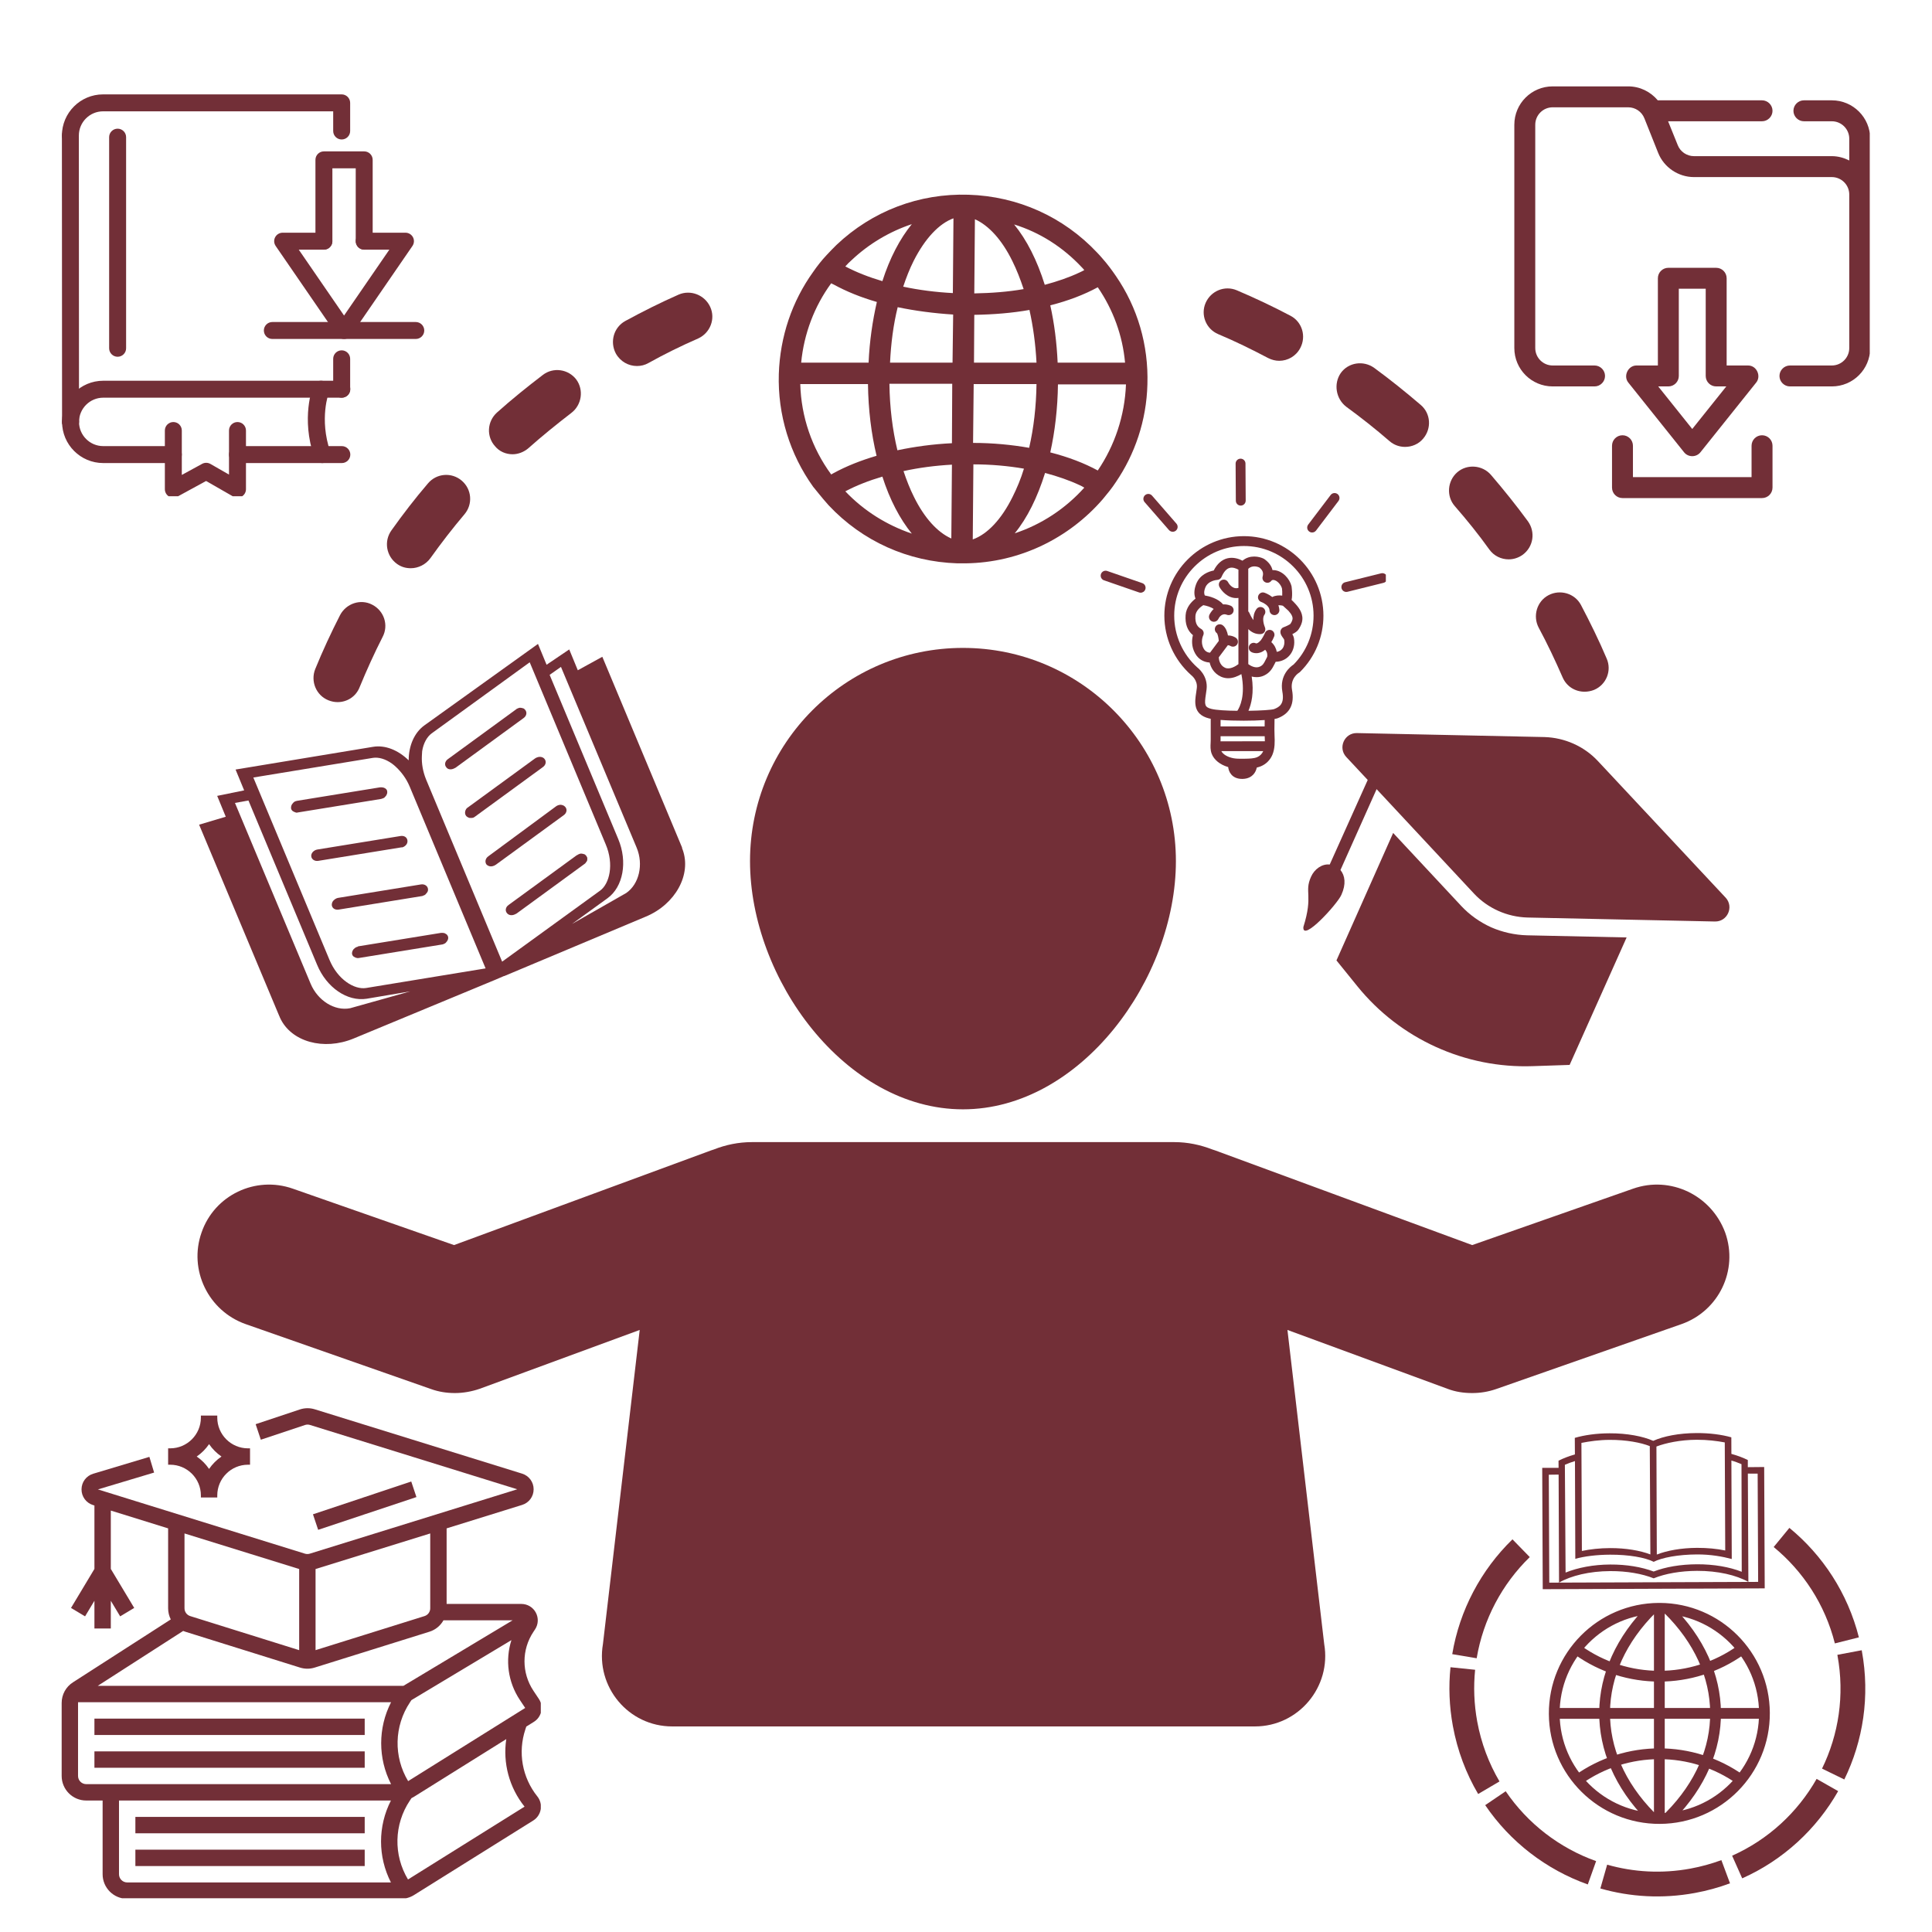 <svg xmlns="http://www.w3.org/2000/svg" xmlns:xlink="http://www.w3.org/1999/xlink" width="500" zoomAndPan="magnify" viewBox="0 0 375 375" height="500" preserveAspectRatio="xMidYMid meet" version="1.0"><defs><clipPath id="c1dae5d7a9"><path d="M 11.969 273.203 L 104.969 273.203 L 104.969 368.453 L 11.969 368.453 Z M 11.969 273.203 " clip-rule="nonzero"/></clipPath><clipPath id="008536f022"><path d="M 38 221 L 336 221 L 336 335.25 L 38 335.25 Z M 38 221 " clip-rule="nonzero"/></clipPath><clipPath id="ca4005615d"><path d="M 151 37.5 L 223 37.5 L 223 110 L 151 110 Z M 151 37.5 " clip-rule="nonzero"/></clipPath><clipPath id="b3be2b4323"><path d="M 226 104 L 257 104 L 257 151.707 L 226 151.707 Z M 226 104 " clip-rule="nonzero"/></clipPath><clipPath id="1a02d20925"><path d="M 213.492 110 L 223 110 L 223 116 L 213.492 116 Z M 213.492 110 " clip-rule="nonzero"/></clipPath><clipPath id="e8e7bacbed"><path d="M 260 111 L 268.992 111 L 268.992 115 L 260 115 Z M 260 111 " clip-rule="nonzero"/></clipPath><clipPath id="ed5b5b8c48"><path d="M 51 62 L 82.469 62 L 82.469 66 L 51 66 Z M 51 62 " clip-rule="nonzero"/></clipPath><clipPath id="5c8469bc02"><path d="M 12 18.32 L 68 18.32 L 68 28 L 12 28 Z M 12 18.32 " clip-rule="nonzero"/></clipPath><clipPath id="bb18f5cd8d"><path d="M 32 81 L 48 81 L 48 96.32 L 32 96.32 Z M 32 81 " clip-rule="nonzero"/></clipPath><clipPath id="52fdb303bd"><path d="M 293.918 16.766 L 362.918 16.766 L 362.918 76 L 293.918 76 Z M 293.918 16.766 " clip-rule="nonzero"/></clipPath><clipPath id="b4e858fb5d"><path d="M 299 278.109 L 343 278.109 L 343 309 L 299 309 Z M 299 278.109 " clip-rule="nonzero"/></clipPath><clipPath id="29bc22d699"><path d="M 310 361 L 336 361 L 336 368.859 L 310 368.859 Z M 310 361 " clip-rule="nonzero"/></clipPath><clipPath id="572ddeb1c1"><path d="M 281.16 323 L 292 323 L 292 349 L 281.16 349 Z M 281.16 323 " clip-rule="nonzero"/></clipPath><clipPath id="9724710e45"><path d="M 281.16 298 L 297 298 L 297 322 L 281.16 322 Z M 281.16 298 " clip-rule="nonzero"/></clipPath><clipPath id="b7f9b6cce8"><path d="M 353 320 L 362.91 320 L 362.91 346 L 353 346 Z M 353 320 " clip-rule="nonzero"/></clipPath></defs><path fill="#722f37" d="M 79.824 287.562 L 60.746 293.922 L 61.754 296.938 L 80.828 290.578 L 79.824 287.562 " fill-opacity="1" fill-rule="nonzero"/><path fill="#722f37" d="M 18.328 336.762 L 70.789 336.762 L 70.789 333.582 L 18.328 333.582 L 18.328 336.762 " fill-opacity="1" fill-rule="nonzero"/><path fill="#722f37" d="M 18.328 343.121 L 70.789 343.121 L 70.789 339.941 L 18.328 339.941 L 18.328 343.121 " fill-opacity="1" fill-rule="nonzero"/><g clip-path="url(#c1dae5d7a9)"><path fill="#722f37" d="M 79.219 345.715 C 76.371 340.98 76.492 335.047 79.578 330.414 L 79.859 329.992 L 99.266 318.348 C 98.035 322.199 98.578 326.465 100.898 329.949 L 101.941 331.512 Z M 101.816 350.668 L 79.195 364.805 C 76.344 360.066 76.457 354.129 79.551 349.492 L 79.867 349.02 C 80.031 348.938 80.195 348.852 80.352 348.754 L 98.266 337.559 C 97.578 342.191 98.824 346.93 101.816 350.668 Z M 75.906 346.301 L 16.738 346.301 C 15.859 346.301 15.148 345.586 15.148 344.711 L 15.148 330.547 C 15.148 330.5 15.152 330.449 15.156 330.402 L 75.906 330.402 C 73.348 335.398 73.348 341.305 75.906 346.301 Z M 75.879 365.379 L 24.688 365.379 C 23.809 365.379 23.098 364.664 23.098 363.789 L 23.098 349.48 L 75.879 349.48 C 73.32 354.477 73.32 360.379 75.879 365.379 Z M 35.555 316.562 C 35.695 316.621 35.836 316.676 35.98 316.719 L 58.238 323.676 C 58.703 323.82 59.184 323.895 59.66 323.895 C 60.137 323.895 60.617 323.82 61.082 323.676 L 83.34 316.719 C 84.535 316.348 85.496 315.539 86.074 314.504 L 99.492 314.504 L 78.297 327.223 L 18.969 327.223 Z M 35.812 297.641 L 58.07 304.547 L 58.07 320.293 L 36.93 313.684 C 36.262 313.477 35.812 312.867 35.812 312.168 Z M 61.25 304.547 L 83.508 297.641 L 83.508 312.168 C 83.508 312.867 83.059 313.477 82.391 313.684 L 61.25 320.293 Z M 102.152 335.129 L 103.629 334.207 C 104.363 333.75 104.867 333.027 105.051 332.184 C 105.23 331.336 105.07 330.469 104.586 329.75 L 103.547 328.188 C 101.223 324.703 101.223 320.203 103.547 316.723 L 103.848 316.27 C 104.5 315.293 104.559 314.043 104.004 313.004 C 103.453 311.969 102.379 311.324 101.203 311.324 L 86.688 311.324 L 86.688 296.656 L 101.34 292.105 C 102.68 291.691 103.578 290.473 103.578 289.07 C 103.578 287.668 102.68 286.449 101.34 286.031 L 61.109 273.547 C 60.148 273.25 59.141 273.262 58.188 273.578 L 49.621 276.434 L 50.625 279.449 L 59.191 276.594 C 59.508 276.488 59.848 276.484 60.168 276.582 L 100.398 289.07 L 60.133 301.566 C 59.824 301.66 59.496 301.66 59.188 301.566 L 19.004 289.094 L 29.914 285.824 L 28.996 282.777 L 18.09 286.051 C 16.742 286.453 15.832 287.672 15.824 289.082 C 15.816 290.488 16.719 291.715 18.062 292.133 L 18.328 292.215 L 18.328 304.527 L 13.785 312.098 L 16.512 313.734 L 18.328 310.707 L 18.328 316.094 L 21.508 316.094 L 21.508 310.707 L 23.324 313.734 L 26.051 312.098 L 21.508 304.527 L 21.508 293.199 L 32.633 296.656 L 32.633 312.168 C 32.633 312.941 32.82 313.676 33.148 314.328 L 14.16 326.539 C 12.785 327.418 11.969 328.918 11.969 330.547 L 11.969 344.711 C 11.969 347.34 14.105 349.48 16.738 349.48 L 19.918 349.48 L 19.918 363.789 C 19.918 366.418 22.055 368.555 24.688 368.555 L 77.824 368.555 C 78.719 368.555 79.594 368.305 80.352 367.832 L 103.5 353.363 C 104.27 352.883 104.797 352.094 104.949 351.203 C 105.102 350.309 104.863 349.391 104.297 348.684 C 101.352 345 100.484 340.133 101.977 335.66 L 102.152 335.129 " fill-opacity="1" fill-rule="nonzero"/></g><path fill="#722f37" d="M 26.277 355.84 L 70.789 355.84 L 70.789 352.66 L 26.277 352.66 L 26.277 355.84 " fill-opacity="1" fill-rule="nonzero"/><path fill="#722f37" d="M 26.277 362.199 L 70.789 362.199 L 70.789 359.02 L 26.277 359.02 L 26.277 362.199 " fill-opacity="1" fill-rule="nonzero"/><path fill="#722f37" d="M 40.582 280.305 C 41.227 281.25 42.047 282.066 42.988 282.711 C 42.047 283.355 41.227 284.172 40.582 285.117 C 39.938 284.172 39.121 283.355 38.18 282.711 C 39.121 282.066 39.938 281.25 40.582 280.305 Z M 38.992 290.262 L 38.992 290.66 L 42.172 290.66 L 42.172 290.262 C 42.172 286.977 44.848 284.301 48.133 284.301 L 48.531 284.301 L 48.531 281.121 L 48.133 281.121 C 44.848 281.121 42.172 278.445 42.172 275.16 L 42.172 274.762 L 38.992 274.762 L 38.992 275.16 C 38.992 278.445 36.32 281.121 33.031 281.121 L 32.633 281.121 L 32.633 284.301 L 33.031 284.301 C 36.32 284.301 38.992 286.977 38.992 290.262 " fill-opacity="1" fill-rule="nonzero"/><path fill="#722f37" d="M 289.441 179.996 C 287.238 178.984 285.277 177.617 283.613 175.832 L 270.41 161.676 L 259.406 186.418 L 263.449 191.414 C 271.719 201.645 284.387 207.41 297.527 206.938 L 304.664 206.699 L 315.727 181.957 L 296.398 181.543 C 294.02 181.48 291.641 180.945 289.441 179.996 Z M 289.441 179.996 " fill-opacity="1" fill-rule="nonzero"/><path fill="#722f37" d="M 260.359 173.691 C 261.309 171.609 261.07 169.945 260.18 168.875 L 267.199 153.172 L 286.109 173.453 C 288.785 176.309 292.531 177.973 296.457 178.09 L 332.855 178.863 C 335.293 178.926 336.602 176.012 334.938 174.227 L 310.137 147.703 C 307.461 144.848 303.715 143.184 299.789 143.062 L 263.391 142.289 C 260.953 142.23 259.645 145.145 261.309 146.93 L 265.473 151.391 L 258.098 167.805 C 256.613 167.625 255.125 168.695 254.469 170.184 C 253.102 173.215 254.945 173.691 252.984 179.934 C 252.746 182.969 259.586 175.477 260.359 173.691 Z M 260.359 173.691 " fill-opacity="1" fill-rule="nonzero"/><path fill="#722f37" d="M 186.91 215.32 C 209.746 215.32 228.242 189.984 228.242 167.148 C 228.242 144.312 209.746 125.758 186.91 125.758 C 164.074 125.758 145.578 144.254 145.578 167.148 C 145.578 189.984 164.074 215.32 186.91 215.32 Z M 186.91 215.32 " fill-opacity="1" fill-rule="nonzero"/><g clip-path="url(#008536f022)"><path fill="#722f37" d="M 316.977 230.723 L 285.754 241.668 L 235.855 223.289 C 235.676 223.23 235.5 223.172 235.32 223.113 C 233 222.219 230.562 221.684 227.945 221.684 L 145.934 221.684 C 143.316 221.684 140.82 222.219 138.559 223.113 C 138.383 223.172 138.203 223.23 138.023 223.289 L 88.129 241.668 L 56.844 230.723 C 49.59 228.168 41.621 231.973 39.121 239.23 C 36.566 246.484 40.43 254.453 47.688 257.012 L 83.668 269.617 C 85.152 270.152 86.699 270.391 88.305 270.391 C 89.91 270.391 91.578 270.094 93.125 269.559 L 124.168 258.141 L 117.031 319.102 C 115.605 327.426 121.969 335.098 130.473 335.098 L 243.586 335.098 C 252.031 335.098 258.457 327.426 257.027 319.102 L 249.891 258.141 L 280.938 269.559 C 282.48 270.152 284.086 270.391 285.754 270.391 C 287.301 270.391 288.844 270.152 290.391 269.617 L 326.371 257.012 C 333.629 254.453 337.434 246.543 334.875 239.289 C 332.199 231.973 324.23 228.168 316.977 230.723 Z M 316.977 230.723 " fill-opacity="1" fill-rule="nonzero"/></g><path fill="#722f37" d="M 74.328 154.957 C 74.508 154.898 74.688 154.777 74.805 154.602 C 74.867 154.539 74.867 154.48 74.926 154.48 C 74.984 154.363 75.043 154.242 75.102 154.125 C 75.164 154.004 75.164 153.828 75.164 153.707 C 75.164 153.293 74.867 152.996 74.449 152.875 C 74.27 152.816 74.031 152.816 73.793 152.816 L 57.68 155.434 C 57.617 155.434 57.5 155.492 57.441 155.492 C 57.203 155.551 56.965 155.73 56.844 155.91 C 56.605 156.148 56.488 156.445 56.488 156.801 C 56.488 157.039 56.605 157.277 56.844 157.453 C 56.965 157.516 57.082 157.574 57.203 157.633 C 57.262 157.633 57.32 157.691 57.379 157.691 C 57.5 157.754 57.68 157.754 57.855 157.691 L 73.973 155.074 C 74.094 155.016 74.211 155.016 74.328 154.957 Z M 74.328 154.957 " fill-opacity="1" fill-rule="nonzero"/><path fill="#722f37" d="M 78.078 164.473 C 78.137 164.473 78.195 164.414 78.254 164.414 C 78.789 164.176 79.148 163.699 79.086 163.164 C 79.027 162.512 78.434 162.152 77.719 162.273 L 61.602 164.891 C 60.891 165.008 60.355 165.602 60.414 166.199 C 60.473 166.793 61.066 167.207 61.781 167.09 L 77.898 164.473 C 77.957 164.473 78.016 164.473 78.078 164.473 Z M 78.078 164.473 " fill-opacity="1" fill-rule="nonzero"/><path fill="#722f37" d="M 64.754 174.762 C 64.516 175 64.398 175.297 64.398 175.652 C 64.457 176.309 65.051 176.664 65.766 176.547 L 81.883 173.93 C 81.941 173.93 82 173.93 82.062 173.871 C 82.121 173.871 82.18 173.809 82.238 173.809 C 82.418 173.75 82.598 173.633 82.715 173.453 C 82.953 173.215 83.133 172.918 83.074 172.562 C 83.012 171.965 82.418 171.551 81.703 171.668 L 65.586 174.285 C 65.289 174.344 64.992 174.523 64.754 174.762 Z M 64.754 174.762 " fill-opacity="1" fill-rule="nonzero"/><path fill="#722f37" d="M 69.273 183.801 C 69.098 183.859 68.977 183.922 68.859 184.039 C 68.5 184.277 68.324 184.691 68.324 185.051 C 68.324 185.289 68.441 185.527 68.68 185.703 C 68.801 185.762 68.918 185.824 69.035 185.883 C 69.215 185.941 69.453 186 69.691 185.941 L 85.809 183.324 C 85.926 183.324 86.047 183.266 86.164 183.207 C 86.344 183.148 86.523 183.027 86.641 182.848 C 86.699 182.789 86.699 182.73 86.758 182.73 C 86.82 182.613 86.879 182.492 86.938 182.375 C 86.996 182.254 86.996 182.078 86.996 181.957 C 86.996 181.84 86.938 181.719 86.879 181.602 C 86.758 181.363 86.523 181.242 86.285 181.125 C 86.105 181.066 85.867 181.066 85.629 181.066 L 69.512 183.684 C 69.453 183.742 69.395 183.801 69.273 183.801 Z M 69.273 183.801 " fill-opacity="1" fill-rule="nonzero"/><path fill="#722f37" d="M 54.168 197.121 C 54.227 197.242 54.289 197.359 54.348 197.539 C 56.488 202.238 62.852 203.961 68.621 201.582 L 96.156 190.164 L 97.82 189.449 L 97.883 189.449 L 125.355 177.914 C 131.066 175.535 134.277 169.766 132.492 164.891 C 132.434 164.77 132.375 164.652 132.375 164.473 L 116.91 127.48 L 112.152 130.098 L 110.488 126.055 L 106.09 129.027 L 104.422 124.984 L 82.359 140.805 C 80.395 142.23 79.324 144.789 79.324 147.582 C 77.305 145.621 74.805 144.551 72.367 144.965 L 45.723 149.367 L 47.391 153.41 L 42.156 154.48 L 43.82 158.527 L 38.648 160.07 Z M 108.883 129.445 L 123.574 164.531 C 124.941 167.805 124.047 171.609 121.551 173.332 L 111.023 179.34 L 117.922 174.344 C 120.957 172.145 121.848 167.27 120.004 162.867 L 106.684 130.988 Z M 81.941 145.797 C 82.18 144.254 82.895 143.004 83.785 142.348 L 102.816 128.551 L 117.566 163.879 C 119.23 167.805 118.281 171.551 116.496 172.859 L 97.465 186.656 L 82.715 151.328 C 82.062 149.723 81.824 148.176 81.883 146.809 C 81.883 146.453 81.941 146.098 81.941 145.797 Z M 72.367 147.105 C 73.438 146.93 74.805 147.285 76.113 148.238 C 76.352 148.414 76.648 148.652 76.887 148.891 C 77.898 149.844 78.852 151.09 79.504 152.637 L 94.254 187.965 L 71.059 191.77 C 68.801 192.129 65.527 190.164 63.922 186.238 L 49.172 150.914 Z M 48.223 155.375 L 61.543 187.25 C 63.387 191.711 67.43 194.445 71.18 193.852 L 79.621 192.426 L 67.965 195.695 C 64.934 196.289 61.664 194.207 60.293 190.938 L 45.605 155.848 Z M 48.223 155.375 " fill-opacity="1" fill-rule="nonzero"/><path fill="#722f37" d="M 88.066 149.188 C 88.188 149.129 88.305 149.07 88.426 149.012 L 101.629 139.375 C 102.223 138.961 102.34 138.246 101.926 137.77 C 101.867 137.711 101.805 137.652 101.746 137.59 C 101.629 137.473 101.449 137.473 101.27 137.414 C 101.031 137.352 100.797 137.352 100.559 137.473 C 100.379 137.531 100.262 137.59 100.141 137.711 L 86.938 147.344 C 86.344 147.762 86.223 148.477 86.641 148.949 C 86.938 149.367 87.531 149.426 88.066 149.188 Z M 88.066 149.188 " fill-opacity="1" fill-rule="nonzero"/><path fill="#722f37" d="M 90.508 158.406 C 90.684 158.586 90.922 158.703 91.16 158.762 C 91.219 158.762 91.281 158.762 91.34 158.762 C 91.34 158.762 91.281 158.762 91.281 158.762 C 91.34 158.762 91.457 158.762 91.516 158.762 C 91.578 158.762 91.578 158.762 91.578 158.762 C 91.578 158.762 91.637 158.762 91.637 158.762 C 91.637 158.762 91.637 158.762 91.578 158.762 C 91.695 158.762 91.816 158.703 91.875 158.703 C 91.992 158.645 92.113 158.586 92.172 158.527 L 105.375 148.891 C 105.969 148.477 106.09 147.762 105.672 147.285 C 105.375 146.93 104.84 146.809 104.305 146.988 C 104.125 147.047 104.008 147.105 103.828 147.227 L 90.625 156.859 C 90.27 157.219 90.09 157.93 90.508 158.406 Z M 90.508 158.406 " fill-opacity="1" fill-rule="nonzero"/><path fill="#722f37" d="M 94.43 167.805 C 94.789 168.16 95.324 168.277 95.859 168.039 C 95.859 168.039 95.918 168.039 95.918 168.039 C 95.977 168.039 95.977 167.98 95.977 167.98 C 96.039 167.922 96.156 167.922 96.215 167.863 L 109.418 158.227 C 110.012 157.812 110.133 157.098 109.715 156.621 C 109.598 156.504 109.477 156.383 109.301 156.324 C 109.18 156.266 108.941 156.207 108.824 156.207 C 108.527 156.207 108.168 156.324 107.934 156.504 L 94.789 166.199 C 94.195 166.613 94.074 167.328 94.43 167.805 Z M 94.43 167.805 " fill-opacity="1" fill-rule="nonzero"/><path fill="#722f37" d="M 98.418 177.258 C 98.773 177.676 99.367 177.734 99.902 177.496 C 100.023 177.438 100.141 177.379 100.262 177.32 L 113.461 167.684 C 113.523 167.625 113.641 167.566 113.699 167.445 C 113.762 167.328 113.82 167.27 113.879 167.207 C 113.996 167.031 113.996 166.852 113.996 166.672 C 113.996 166.555 113.996 166.434 113.938 166.375 C 113.879 166.258 113.82 166.137 113.762 166.078 C 113.699 166.02 113.641 165.961 113.582 165.898 C 113.461 165.781 113.285 165.781 113.105 165.723 C 112.867 165.66 112.629 165.66 112.391 165.781 C 112.332 165.781 112.273 165.84 112.152 165.898 C 112.094 165.961 112.035 165.961 111.918 166.02 L 98.715 175.652 C 98.117 176.07 98 176.785 98.418 177.258 Z M 98.418 177.258 " fill-opacity="1" fill-rule="nonzero"/><g clip-path="url(#ca4005615d)"><path fill="#722f37" d="M 160.445 97.625 C 160.562 97.805 160.742 97.922 160.863 98.102 C 167.402 105.059 176.266 109.043 185.84 109.344 C 186.02 109.344 186.195 109.344 186.434 109.344 C 186.613 109.344 186.73 109.344 186.91 109.344 C 187.09 109.344 187.207 109.344 187.387 109.344 C 197.973 109.223 207.547 104.406 214.031 96.914 C 214.922 95.844 215.812 94.77 216.586 93.582 C 220.273 88.172 222.535 81.629 222.711 74.609 C 222.949 67 220.809 59.684 216.586 53.559 C 215.812 52.426 214.98 51.297 214.031 50.227 C 213.672 49.812 213.316 49.395 212.961 49.039 C 206.418 42.078 197.555 38.094 187.98 37.797 C 178.406 37.5 169.309 40.949 162.348 47.551 C 161.695 48.203 161.039 48.859 160.445 49.512 C 159.492 50.523 158.602 51.656 157.828 52.785 C 153.727 58.492 151.406 65.332 151.168 72.59 C 150.93 80.5 153.309 88.172 157.828 94.473 C 158.66 95.484 159.492 96.555 160.445 97.625 Z M 196.961 103.516 C 199.398 100.539 201.363 96.555 202.848 91.797 C 205.289 92.453 207.547 93.227 209.57 94.176 C 209.867 94.297 210.164 94.473 210.461 94.652 C 206.832 98.695 202.195 101.789 196.961 103.516 Z M 213.078 91.32 C 210.461 89.895 207.367 88.707 203.859 87.812 C 204.754 83.77 205.289 79.309 205.348 74.609 L 218.551 74.609 C 218.312 80.734 216.348 86.504 213.078 91.32 Z M 213.078 55.758 C 216.051 60.098 217.895 65.094 218.371 70.387 L 205.289 70.387 C 205.109 66.461 204.633 62.715 203.859 59.266 C 207.367 58.375 210.461 57.184 213.078 55.758 Z M 209.926 51.832 C 210.105 52.012 210.281 52.191 210.461 52.426 C 210.164 52.605 209.867 52.727 209.508 52.902 C 207.488 53.855 205.227 54.629 202.789 55.281 C 201.301 50.523 199.281 46.539 196.844 43.566 C 201.836 45.113 206.297 47.969 209.926 51.832 Z M 189.23 42.555 C 191.906 43.746 194.465 46.539 196.484 50.645 C 197.316 52.309 198.031 54.152 198.688 56.113 C 195.652 56.648 192.441 56.887 189.109 56.949 Z M 189.109 61.109 C 192.859 61.051 196.484 60.754 199.816 60.16 C 200.531 63.371 201.004 66.82 201.184 70.387 L 189.051 70.387 Z M 188.992 74.551 L 201.184 74.551 C 201.125 78.891 200.648 83.055 199.758 86.922 C 196.367 86.328 192.68 85.969 188.871 85.969 Z M 188.934 90.133 C 192.324 90.133 195.652 90.43 198.746 90.965 C 198.152 92.93 197.379 94.77 196.543 96.438 C 194.402 100.777 191.668 103.691 188.812 104.703 Z M 164.074 95.367 C 166.215 94.234 168.652 93.285 171.27 92.512 C 172.695 96.973 174.66 100.719 176.98 103.574 C 172.102 101.906 167.699 99.172 164.074 95.367 Z M 184.652 104.523 C 181.973 103.336 179.418 100.539 177.395 96.438 C 176.621 94.891 175.969 93.227 175.371 91.441 C 178.348 90.785 181.5 90.371 184.77 90.191 Z M 184.77 86.027 C 181.082 86.207 177.574 86.684 174.184 87.398 C 173.23 83.414 172.695 79.07 172.637 74.492 L 184.828 74.492 Z M 184.887 70.387 L 172.758 70.387 C 172.934 66.641 173.41 62.953 174.242 59.625 C 177.633 60.336 181.262 60.812 185.008 61.051 Z M 185.066 42.375 L 184.949 56.887 C 181.617 56.711 178.348 56.293 175.312 55.641 C 175.906 53.855 176.562 52.191 177.336 50.645 C 179.535 46.301 182.273 43.387 185.066 42.375 Z M 165.262 50.523 C 168.652 47.312 172.695 44.934 176.98 43.508 C 174.66 46.359 172.695 50.109 171.27 54.57 C 168.652 53.797 166.215 52.844 164.074 51.715 C 164.43 51.297 164.848 50.883 165.262 50.523 Z M 161.336 54.984 C 161.457 55.043 161.637 55.164 161.812 55.223 C 164.312 56.59 167.105 57.719 170.199 58.613 C 169.367 62.242 168.773 66.227 168.594 70.387 L 155.508 70.387 C 156.043 64.797 158.066 59.445 161.336 54.984 Z M 168.473 74.551 C 168.535 79.547 169.129 84.246 170.141 88.469 C 167.105 89.359 164.25 90.488 161.754 91.855 C 161.637 91.918 161.457 92.035 161.336 92.094 C 157.59 86.98 155.508 80.914 155.332 74.551 C 155.332 74.551 168.473 74.551 168.473 74.551 Z M 168.473 74.551 " fill-opacity="1" fill-rule="nonzero"/></g><path fill="#722f37" d="M 289.082 106.664 C 289.977 107.914 291.402 108.57 292.828 108.57 C 293.781 108.57 294.734 108.273 295.566 107.676 C 297.648 106.129 298.062 103.277 296.578 101.195 C 294.316 98.102 291.879 95.07 289.379 92.156 C 287.715 90.25 284.742 90.016 282.84 91.68 C 280.938 93.344 280.699 96.316 282.363 98.223 C 284.742 100.957 287 103.75 289.082 106.664 Z M 289.082 106.664 " fill-opacity="1" fill-rule="nonzero"/><path fill="#722f37" d="M 77.066 109.461 C 77.898 110.055 78.789 110.293 79.742 110.293 C 81.168 110.293 82.656 109.578 83.547 108.332 C 85.629 105.418 87.832 102.562 90.148 99.828 C 91.816 97.863 91.578 94.949 89.613 93.285 C 87.652 91.621 84.738 91.855 83.074 93.82 C 80.574 96.734 78.195 99.828 75.996 102.918 C 74.449 105.059 74.984 107.973 77.066 109.461 Z M 77.066 109.461 " fill-opacity="1" fill-rule="nonzero"/><path fill="#722f37" d="M 303.297 131.465 C 304.07 133.25 305.734 134.262 307.578 134.262 C 308.172 134.262 308.828 134.141 309.422 133.902 C 311.801 132.895 312.871 130.156 311.859 127.836 C 310.375 124.328 308.648 120.82 306.867 117.43 C 305.676 115.172 302.82 114.336 300.562 115.527 C 298.301 116.715 297.469 119.57 298.66 121.832 C 300.324 124.922 301.871 128.195 303.297 131.465 Z M 303.297 131.465 " fill-opacity="1" fill-rule="nonzero"/><path fill="#722f37" d="M 261.309 78.953 C 264.164 81.035 267.02 83.293 269.695 85.613 C 270.586 86.387 271.656 86.742 272.727 86.742 C 274.035 86.742 275.344 86.207 276.238 85.137 C 277.902 83.176 277.723 80.262 275.762 78.594 C 272.848 76.098 269.812 73.66 266.723 71.398 C 264.641 69.914 261.727 70.328 260.238 72.41 C 258.812 74.492 259.289 77.406 261.309 78.953 Z M 261.309 78.953 " fill-opacity="1" fill-rule="nonzero"/><path fill="#722f37" d="M 99.488 88.172 C 100.559 88.172 101.688 87.754 102.578 86.98 C 105.254 84.602 108.051 82.344 110.906 80.141 C 112.926 78.594 113.344 75.68 111.855 73.66 C 110.312 71.637 107.395 71.219 105.375 72.766 C 102.34 75.086 99.309 77.523 96.453 80.082 C 94.551 81.805 94.371 84.723 96.098 86.625 C 96.93 87.637 98.18 88.172 99.488 88.172 Z M 99.488 88.172 " fill-opacity="1" fill-rule="nonzero"/><path fill="#722f37" d="M 63.742 135.926 C 64.34 136.164 64.934 136.281 65.527 136.281 C 67.371 136.281 69.098 135.211 69.809 133.367 C 71.18 130.039 72.664 126.766 74.27 123.617 C 75.461 121.355 74.566 118.559 72.25 117.371 C 69.988 116.18 67.195 117.133 66.004 119.395 C 64.277 122.781 62.613 126.352 61.188 129.859 C 60.234 132.238 61.363 134.973 63.742 135.926 Z M 63.742 135.926 " fill-opacity="1" fill-rule="nonzero"/><path fill="#722f37" d="M 123.633 71.043 C 124.406 71.043 125.18 70.863 125.891 70.449 C 128.984 68.723 132.254 67.117 135.527 65.691 C 137.848 64.621 138.918 61.883 137.848 59.562 C 136.777 57.246 134.039 56.176 131.719 57.184 C 128.211 58.73 124.762 60.457 121.371 62.301 C 119.113 63.547 118.34 66.344 119.527 68.605 C 120.422 70.211 122.027 71.043 123.633 71.043 Z M 123.633 71.043 " fill-opacity="1" fill-rule="nonzero"/><path fill="#722f37" d="M 236.449 64.855 C 239.723 66.227 242.992 67.832 246.145 69.496 C 246.859 69.852 247.57 70.031 248.285 70.031 C 249.949 70.031 251.555 69.141 252.391 67.535 C 253.578 65.273 252.746 62.477 250.484 61.289 C 247.098 59.504 243.586 57.84 240.078 56.352 C 237.699 55.34 235.023 56.473 234.012 58.789 C 233 61.109 234.07 63.848 236.449 64.855 Z M 236.449 64.855 " fill-opacity="1" fill-rule="nonzero"/><g clip-path="url(#b3be2b4323)"><path fill="#722f37" d="M 241.43 104.066 C 232.922 104.078 226 110.996 226 119.504 C 226.008 123.879 227.871 128.066 231.211 131.043 C 231.227 131.062 232.508 131.996 232.297 133.582 C 232.27 133.875 232.223 134.156 232.18 134.43 C 231.906 136.203 231.527 138.645 234.641 139.438 C 234.754 139.473 234.871 139.492 235 139.516 L 235 143.59 C 235 143.773 234.992 143.961 234.984 144.164 C 234.949 144.824 234.906 145.566 235.188 146.305 C 235.645 147.496 236.816 148.43 238.387 148.887 C 238.441 149.32 238.59 149.867 238.996 150.332 C 239.332 150.73 239.973 151.188 241.109 151.188 C 242.223 151.188 242.883 150.738 243.246 150.359 C 243.668 149.918 243.852 149.398 243.941 148.984 C 244.215 148.914 244.48 148.844 244.742 148.73 C 245.738 148.316 246.531 147.531 246.965 146.516 C 247.484 145.293 247.441 143.914 247.387 142.719 C 247.371 142.348 247.363 141.977 247.363 141.625 L 247.387 139.551 C 247.66 139.508 247.871 139.457 248.016 139.402 C 250.387 138.477 251.285 136.668 250.781 133.902 C 250.375 131.652 252.07 130.613 252.156 130.559 C 252.227 130.516 252.297 130.473 252.352 130.41 C 255.27 127.5 256.875 123.613 256.875 119.496 C 256.863 110.988 249.945 104.066 241.43 104.066 Z M 244.012 146.965 C 243.352 147.238 242.504 147.25 241.656 147.266 L 241.312 147.266 C 240.66 147.273 240.043 147.285 239.445 147.18 C 238.297 146.965 237.398 146.438 237.062 145.793 L 245.191 145.793 C 244.965 146.324 244.539 146.746 244.012 146.965 Z M 236.898 143.891 C 236.914 143.785 236.914 143.688 236.914 143.59 L 236.914 142.902 L 245.477 142.902 C 245.5 143.227 245.512 143.555 245.512 143.879 Z M 245.582 113.016 C 245.996 113.219 246.488 113.105 246.762 112.734 C 246.84 112.621 247 112.559 247.168 112.566 C 247.891 112.621 248.648 113.52 248.832 114.215 C 248.879 114.461 248.902 115.113 248.879 115.609 C 248.262 115.527 247.547 115.562 246.945 115.883 C 246.242 115.324 245.535 115.078 245.422 115.043 C 244.938 114.867 244.398 115.141 244.223 115.645 C 244.062 116.137 244.328 116.676 244.824 116.852 C 244.84 116.852 245.668 117.152 246.137 117.758 C 246.312 117.996 246.41 118.234 246.418 118.5 C 246.453 119.012 246.875 119.391 247.371 119.391 L 247.441 119.391 C 247.969 119.348 248.359 118.887 248.324 118.367 C 248.305 118.059 248.234 117.77 248.137 117.484 C 248.191 117.477 248.25 117.477 248.305 117.477 C 248.543 117.477 248.809 117.512 249.012 117.574 C 249.32 117.848 249.988 118.457 250.078 118.543 C 250.746 119.285 250.984 119.812 250.852 120.297 C 250.789 120.547 250.66 120.816 250.465 121.102 C 250.324 121.234 249.688 121.551 249.133 121.754 C 248.762 121.895 248.523 122.254 248.523 122.652 C 248.523 123.094 248.773 123.438 248.984 123.738 C 249.082 123.867 249.258 124.105 249.266 124.211 C 249.371 124.828 249.258 125.438 248.93 125.879 C 248.656 126.238 248.285 126.453 247.82 126.523 C 247.707 125.895 247.387 125.191 246.762 124.637 C 246.957 124.316 247.133 123.984 247.289 123.594 C 247.512 123.121 247.289 122.555 246.816 122.336 C 246.328 122.133 245.766 122.344 245.547 122.828 C 245.262 123.473 244.988 123.914 244.75 124.23 L 244.742 124.258 C 244.707 124.281 244.691 124.316 244.664 124.344 C 244.645 124.352 244.629 124.363 244.629 124.371 C 244.215 124.84 243.906 124.918 243.773 124.875 C 243.324 124.645 242.77 124.805 242.52 125.234 C 242.25 125.695 242.398 126.266 242.855 126.539 C 242.945 126.602 243.305 126.785 243.852 126.785 C 244.055 126.785 244.301 126.762 244.566 126.672 C 244.918 126.566 245.246 126.383 245.562 126.117 C 246.031 126.574 245.996 127.176 245.977 127.324 C 245.961 127.379 245.961 127.422 245.961 127.484 C 245.855 127.695 245.75 127.898 245.652 128.09 C 245.324 128.742 245.141 129.113 244.551 129.387 C 243.695 129.785 242.758 129.246 242.293 128.91 L 242.293 122.105 C 242.953 122.758 243.703 123.082 244.523 123.082 C 244.574 123.082 244.645 123.074 244.707 123.074 C 245.023 123.059 245.309 122.891 245.477 122.617 C 245.625 122.344 245.641 122.016 245.512 121.734 C 245.367 121.41 244.91 120.035 245.422 119.328 C 245.73 118.906 245.633 118.305 245.211 117.996 C 244.77 117.688 244.18 117.793 243.879 118.219 C 243.402 118.887 243.254 119.656 243.281 120.359 C 243.043 120.035 242.785 119.609 242.559 119.09 L 242.469 118.906 C 242.414 118.809 242.363 118.73 242.285 118.668 L 242.285 110.414 C 243.066 109.633 244.117 110.012 244.391 110.125 C 245.191 110.723 245.246 111.281 245.078 111.906 C 244.953 112.355 245.168 112.82 245.582 113.016 Z M 245.477 139.762 L 245.465 140.996 L 236.914 140.996 L 236.914 139.738 C 238.219 139.844 239.832 139.887 241.418 139.887 C 242.875 139.887 244.301 139.844 245.477 139.762 Z M 251.09 128.98 C 250.508 129.359 248.324 131.02 248.902 134.234 C 249.344 136.625 248.367 137.215 247.316 137.629 C 246.852 137.797 244.715 137.93 242.32 137.965 C 242.891 136.645 243.438 134.465 242.953 131.316 C 243.262 131.398 243.578 131.434 243.914 131.434 C 244.371 131.434 244.867 131.352 245.344 131.125 C 246.543 130.559 246.973 129.703 247.363 128.938 C 247.434 128.789 247.512 128.621 247.609 128.453 C 247.73 128.453 247.871 128.434 248.051 128.418 C 249.027 128.285 249.883 127.793 250.465 127.008 C 251.098 126.16 251.348 125.016 251.152 123.879 C 251.098 123.586 250.977 123.312 250.844 123.082 C 251.336 122.848 251.77 122.555 251.988 122.246 C 252.219 121.91 252.547 121.391 252.703 120.773 C 253.09 119.266 252.203 118.051 251.496 117.266 C 251.188 116.914 250.914 116.656 250.695 116.445 C 250.934 115.344 250.684 113.801 250.684 113.773 C 250.332 112.348 248.965 110.793 247.316 110.664 L 246.992 110.664 C 246.805 109.852 246.285 109.137 245.422 108.527 C 245.387 108.492 245.344 108.469 245.297 108.449 C 244.441 108.016 242.602 107.621 241.172 108.828 C 240.484 108.477 239.41 108.09 238.254 108.363 C 237.152 108.633 236.246 109.438 235.582 110.734 C 234.641 110.918 232.887 111.508 232.172 113.367 C 231.703 114.578 231.773 115.52 232.047 116.191 C 231.254 116.809 230.23 117.883 230.125 119.398 C 230.012 121.117 230.469 122.395 231.547 123.285 C 231.336 124.105 231.203 125.465 231.977 126.832 C 232.699 128.125 233.855 128.539 234.789 128.594 C 235 129.477 235.559 130.684 237.004 131.352 C 237.469 131.555 237.945 131.645 238.387 131.645 C 239.383 131.645 240.281 131.23 240.953 130.844 C 241.773 135.02 240.66 137.234 240.168 137.965 C 238.035 137.949 236.043 137.832 235.125 137.594 C 233.801 137.262 233.75 136.785 234.066 134.723 C 234.109 134.43 234.164 134.129 234.191 133.832 C 234.535 131.125 232.418 129.562 232.41 129.562 C 229.555 127.008 227.914 123.332 227.914 119.504 C 227.906 112.055 233.98 105.98 241.43 105.98 C 248.887 105.973 254.961 112.047 254.961 119.496 C 254.961 123.074 253.586 126.441 251.09 128.98 Z M 236.684 113.906 C 237.117 114.727 238.297 116.086 239.957 116.086 C 240.098 116.086 240.238 116.066 240.379 116.059 L 240.379 128.91 C 239.84 129.316 238.695 130.023 237.797 129.617 C 236.57 129.051 236.57 127.66 236.57 127.605 C 236.57 127.59 236.57 127.59 236.57 127.578 L 238.297 125.27 C 238.297 125.27 238.297 125.262 238.309 125.242 C 238.387 125.219 238.652 125.277 238.836 125.387 C 239.277 125.648 239.867 125.508 240.141 125.059 C 240.414 124.617 240.273 124.027 239.824 123.754 C 239.402 123.488 238.863 123.332 238.352 123.34 C 238.203 122.609 237.918 121.797 237.32 121.355 C 236.898 121.055 236.297 121.137 235.988 121.551 C 235.672 121.98 235.758 122.582 236.184 122.891 C 236.352 123.047 236.508 123.738 236.57 124.398 L 234.859 126.691 C 234.488 126.664 233.969 126.496 233.637 125.895 C 232.938 124.652 233.512 123.375 233.539 123.332 C 233.758 122.871 233.59 122.344 233.16 122.086 C 232.531 121.727 231.926 121.152 232.031 119.531 C 232.094 118.5 233.09 117.75 233.555 117.461 C 234.191 117.566 235.027 117.812 235.574 118.199 C 235.195 118.57 234.906 118.992 234.746 119.328 C 234.527 119.812 234.738 120.379 235.215 120.598 C 235.344 120.66 235.477 120.688 235.617 120.688 C 235.98 120.688 236.316 120.484 236.484 120.141 C 236.543 120.008 237.09 118.906 238.133 119.328 C 238.617 119.512 239.18 119.285 239.375 118.801 C 239.578 118.305 239.332 117.75 238.844 117.555 C 238.316 117.344 237.832 117.281 237.391 117.309 C 236.465 116.156 234.656 115.715 233.863 115.582 C 233.75 115.379 233.609 114.922 233.945 114.055 C 234.473 112.691 236.199 112.559 236.27 112.559 C 236.633 112.539 236.957 112.312 237.102 111.984 C 237.531 110.973 238.078 110.379 238.695 110.223 C 239.285 110.07 239.957 110.336 240.379 110.574 L 240.379 114.117 C 240.352 114.117 240.328 114.117 240.293 114.129 C 239.152 114.438 238.406 113.086 238.371 113.008 C 238.133 112.551 237.559 112.363 237.082 112.621 C 236.613 112.859 236.449 113.43 236.684 113.906 Z M 236.684 113.906 " fill-opacity="1" fill-rule="nonzero"/></g><g clip-path="url(#1a02d20925)"><path fill="#722f37" d="M 221.398 115.043 C 221.293 115.043 221.188 115.027 221.09 114.992 L 214.285 112.637 C 213.781 112.461 213.527 111.922 213.695 111.422 C 213.871 110.926 214.406 110.652 214.91 110.828 L 221.715 113.184 C 222.219 113.359 222.473 113.898 222.305 114.398 C 222.164 114.797 221.797 115.043 221.398 115.043 Z M 221.398 115.043 " fill-opacity="1" fill-rule="nonzero"/></g><path fill="#722f37" d="M 227.621 103.215 C 227.359 103.215 227.094 103.098 226.898 102.887 L 222.164 97.457 C 221.82 97.059 221.855 96.461 222.262 96.105 C 222.66 95.762 223.258 95.797 223.613 96.203 L 228.344 101.637 C 228.688 102.031 228.652 102.633 228.25 102.984 C 228.07 103.141 227.844 103.215 227.621 103.215 Z M 227.621 103.215 " fill-opacity="1" fill-rule="nonzero"/><path fill="#722f37" d="M 240.828 98.137 C 240.301 98.137 239.875 97.711 239.875 97.191 L 239.832 89.988 C 239.832 89.461 240.254 89.035 240.785 89.027 C 240.785 89.027 240.785 89.027 240.793 89.027 C 241.324 89.027 241.746 89.453 241.746 89.973 L 241.789 97.176 C 241.781 97.703 241.359 98.137 240.828 98.137 Z M 240.828 98.137 " fill-opacity="1" fill-rule="nonzero"/><path fill="#722f37" d="M 254.68 103.355 C 254.477 103.355 254.273 103.293 254.105 103.16 C 253.684 102.844 253.602 102.242 253.922 101.82 L 258.277 96.082 C 258.594 95.656 259.191 95.578 259.617 95.895 C 260.039 96.215 260.117 96.812 259.801 97.234 L 255.445 102.977 C 255.25 103.23 254.969 103.355 254.68 103.355 Z M 254.68 103.355 " fill-opacity="1" fill-rule="nonzero"/><g clip-path="url(#e8e7bacbed)"><path fill="#722f37" d="M 261.316 114.895 C 260.887 114.895 260.496 114.602 260.391 114.172 C 260.27 113.66 260.578 113.141 261.086 113.016 L 268.078 111.281 C 268.59 111.156 269.109 111.465 269.234 111.977 C 269.355 112.488 269.047 113.008 268.539 113.129 L 261.547 114.867 C 261.469 114.887 261.395 114.895 261.316 114.895 Z M 261.316 114.895 " fill-opacity="1" fill-rule="nonzero"/></g><path fill="#722f37" d="M 66.781 65.793 C 66.242 65.793 65.734 65.527 65.426 65.082 L 53.508 47.742 C 53.164 47.238 53.121 46.586 53.406 46.047 C 53.691 45.504 54.254 45.168 54.863 45.168 L 62.871 45.168 C 63.777 45.168 64.516 45.902 64.516 46.812 C 64.516 47.719 63.777 48.457 62.871 48.457 L 57.988 48.457 L 66.781 61.246 L 75.574 48.457 L 70.695 48.457 C 69.785 48.457 69.047 47.719 69.047 46.812 C 69.047 45.902 69.785 45.168 70.695 45.168 L 78.699 45.168 C 79.312 45.168 79.871 45.508 80.156 46.047 C 80.441 46.586 80.402 47.238 80.055 47.742 L 68.137 65.082 C 67.828 65.527 67.324 65.793 66.781 65.793 Z M 66.781 65.793 " fill-opacity="1" fill-rule="nonzero"/><g clip-path="url(#ed5b5b8c48)"><path fill="#722f37" d="M 80.699 65.793 L 52.859 65.793 C 51.953 65.793 51.215 65.059 51.215 64.148 C 51.215 63.242 51.953 62.504 52.859 62.504 L 80.699 62.504 C 81.609 62.504 82.348 63.242 82.348 64.148 C 82.348 65.059 81.609 65.793 80.699 65.793 Z M 80.699 65.793 " fill-opacity="1" fill-rule="nonzero"/></g><path fill="#722f37" d="M 70.691 48.457 C 69.785 48.457 69.047 47.719 69.047 46.812 L 69.047 32.672 L 64.516 32.672 L 64.516 46.812 C 64.516 47.719 63.777 48.457 62.871 48.457 C 61.961 48.457 61.227 47.719 61.227 46.812 L 61.227 31.027 C 61.227 30.121 61.961 29.383 62.871 29.383 L 70.691 29.383 C 71.602 29.383 72.336 30.121 72.336 31.027 L 72.336 46.812 C 72.336 47.719 71.602 48.457 70.691 48.457 Z M 70.691 48.457 " fill-opacity="1" fill-rule="nonzero"/><g clip-path="url(#5c8469bc02)"><path fill="#722f37" d="M 13.66 27.953 C 12.75 27.953 12.016 27.219 12.016 26.309 C 12.016 21.906 15.598 18.32 20.004 18.32 L 66.316 18.32 C 67.227 18.32 67.965 19.059 67.965 19.965 L 67.965 25.43 C 67.965 26.336 67.227 27.074 66.316 27.074 C 65.41 27.074 64.672 26.336 64.672 25.43 L 64.672 21.609 L 20.004 21.609 C 17.414 21.609 15.305 23.719 15.305 26.309 C 15.305 27.219 14.566 27.953 13.66 27.953 Z M 13.66 27.953 " fill-opacity="1" fill-rule="nonzero"/></g><path fill="#722f37" d="M 13.691 83.535 C 12.781 83.535 12.047 82.801 12.047 81.891 C 12.047 77.488 15.629 73.902 20.035 73.902 L 66.348 73.902 C 67.258 73.902 67.996 74.641 67.996 75.547 C 67.996 76.453 67.258 77.191 66.348 77.191 L 20.035 77.191 C 17.445 77.191 15.336 79.301 15.336 81.891 C 15.336 82.801 14.598 83.535 13.691 83.535 Z M 13.691 83.535 " fill-opacity="1" fill-rule="nonzero"/><path fill="#722f37" d="M 66.352 89.879 L 46.098 89.879 C 45.188 89.879 44.453 89.145 44.453 88.234 C 44.453 87.328 45.188 86.59 46.098 86.59 L 66.352 86.59 C 67.258 86.59 67.996 87.328 67.996 88.234 C 67.996 89.145 67.258 89.879 66.352 89.879 Z M 66.352 89.879 " fill-opacity="1" fill-rule="nonzero"/><path fill="#722f37" d="M 33.645 89.879 L 20.035 89.879 C 15.629 89.879 12.047 86.297 12.047 81.891 C 12.047 80.984 12.781 80.246 13.691 80.246 C 14.598 80.246 15.336 80.984 15.336 81.891 C 15.336 84.48 17.445 86.59 20.035 86.59 L 33.645 86.59 C 34.551 86.59 35.289 87.328 35.289 88.234 C 35.289 89.145 34.551 89.879 33.645 89.879 Z M 33.645 89.879 " fill-opacity="1" fill-rule="nonzero"/><path fill="#722f37" d="M 13.691 83.535 C 12.781 83.535 12.047 82.801 12.047 81.895 L 12.016 26.312 C 12.016 25.402 12.75 24.668 13.656 24.664 C 14.566 24.664 15.305 25.402 15.305 26.309 L 15.336 81.891 C 15.336 82.797 14.598 83.535 13.691 83.535 Z M 13.691 83.535 " fill-opacity="1" fill-rule="nonzero"/><path fill="#722f37" d="M 66.316 77.191 C 65.41 77.191 64.672 76.453 64.672 75.547 L 64.672 69.645 C 64.672 68.738 65.41 68 66.316 68 C 67.227 68 67.965 68.738 67.965 69.645 L 67.965 75.547 C 67.965 76.453 67.227 77.191 66.316 77.191 Z M 66.316 77.191 " fill-opacity="1" fill-rule="nonzero"/><path fill="#722f37" d="M 62.555 89.879 C 61.871 89.879 61.234 89.453 61 88.77 C 58.371 81.113 60.691 75.184 60.789 74.934 C 61.129 74.09 62.086 73.684 62.93 74.02 C 63.77 74.359 64.18 75.312 63.844 76.152 C 63.812 76.238 61.906 81.277 64.109 87.703 C 64.402 88.559 63.945 89.496 63.086 89.789 C 62.91 89.852 62.73 89.879 62.555 89.879 Z M 62.555 89.879 " fill-opacity="1" fill-rule="nonzero"/><path fill="#722f37" d="M 22.832 69.246 C 21.922 69.246 21.184 68.512 21.184 67.602 L 21.184 26.621 C 21.184 25.715 21.922 24.977 22.832 24.977 C 23.738 24.977 24.477 25.715 24.477 26.621 L 24.477 67.602 C 24.477 68.508 23.738 69.246 22.832 69.246 Z M 22.832 69.246 " fill-opacity="1" fill-rule="nonzero"/><g clip-path="url(#bb18f5cd8d)"><path fill="#722f37" d="M 46.094 96.602 C 45.812 96.602 45.531 96.527 45.277 96.383 L 40 93.359 L 34.434 96.398 C 33.922 96.676 33.305 96.664 32.805 96.371 C 32.305 96.074 32 95.535 32 94.957 L 32 83.562 C 32 82.652 32.738 81.918 33.645 81.918 C 34.555 81.918 35.289 82.652 35.289 83.562 L 35.289 92.184 L 39.234 90.031 C 39.734 89.758 40.344 89.766 40.84 90.047 L 44.449 92.117 L 44.449 83.562 C 44.449 82.652 45.188 81.918 46.094 81.918 C 47.004 81.918 47.742 82.652 47.742 83.562 L 47.742 94.957 C 47.742 95.543 47.43 96.082 46.918 96.379 C 46.664 96.527 46.379 96.602 46.094 96.602 Z M 46.094 96.602 " fill-opacity="1" fill-rule="nonzero"/></g><g clip-path="url(#52fdb303bd)"><path fill="#722f37" d="M 363.004 26.922 L 363.004 67.555 C 363.004 71.672 359.672 75.004 355.555 75.004 L 347.426 75.004 C 346.316 75.004 345.395 74.086 345.395 72.973 C 345.395 71.863 346.316 70.941 347.426 70.941 L 355.555 70.941 C 357.422 70.941 358.941 69.426 358.941 67.555 L 358.941 37.758 C 358.941 35.891 357.422 34.371 355.555 34.371 L 328.789 34.371 C 325.758 34.371 322.965 32.477 321.855 29.688 L 319.176 22.969 C 318.66 21.668 317.414 20.828 316.031 20.828 L 301.379 20.828 C 299.508 20.828 297.992 22.348 297.992 24.215 L 297.992 67.555 C 297.992 69.426 299.508 70.941 301.379 70.941 L 309.504 70.941 C 310.613 70.941 311.535 71.863 311.535 72.973 C 311.535 74.086 310.613 75.004 309.504 75.004 L 301.379 75.004 C 297.262 75.004 293.93 71.672 293.93 67.555 L 293.93 24.215 C 293.93 20.098 297.262 16.766 301.379 16.766 L 316.031 16.766 C 318.309 16.766 320.367 17.797 321.773 19.473 L 342.008 19.473 C 343.121 19.473 344.043 20.395 344.043 21.508 C 344.043 22.617 343.121 23.539 342.008 23.539 L 323.777 23.539 L 325.648 28.168 C 326.137 29.441 327.41 30.309 328.789 30.309 L 355.555 30.309 C 356.773 30.309 357.91 30.633 358.941 31.148 L 358.941 26.922 C 358.941 25.055 357.422 23.539 355.555 23.539 L 350.137 23.539 C 349.027 23.539 348.105 22.617 348.105 21.508 C 348.105 20.395 349.027 19.473 350.137 19.473 L 355.555 19.473 C 359.672 19.473 363.004 22.805 363.004 26.922 Z M 363.004 26.922 " fill-opacity="1" fill-rule="nonzero"/></g><path fill="#722f37" d="M 333.109 51.98 L 323.824 51.98 C 322.703 51.98 321.793 52.891 321.793 54.012 L 321.793 70.941 C 321.793 70.941 317.652 70.941 317.629 70.941 C 316.012 70.941 315.035 72.977 316.043 74.242 C 316.043 74.242 326.852 87.758 326.879 87.789 C 327.684 88.793 329.246 88.793 330.051 87.789 C 330.051 87.789 340.84 74.305 340.887 74.242 C 341.871 73.016 341.004 70.941 339.301 70.941 L 335.141 70.941 L 335.141 54.012 C 335.141 52.891 334.23 51.98 333.109 51.98 Z M 328.465 83.266 L 321.859 75.004 L 323.824 75.004 C 324.945 75.004 325.855 74.094 325.855 72.973 L 325.855 56.043 L 331.078 56.043 L 331.078 72.973 C 331.078 74.094 331.988 75.004 333.109 75.004 L 335.074 75.004 Z M 328.465 83.266 " fill-opacity="1" fill-rule="nonzero"/><path fill="#722f37" d="M 342.008 84.484 C 340.887 84.484 339.977 85.395 339.977 86.52 L 339.977 92.613 L 316.953 92.613 L 316.953 86.52 C 316.953 85.395 316.043 84.484 314.922 84.484 C 313.801 84.484 312.891 85.395 312.891 86.52 L 312.891 94.645 C 312.891 95.766 313.801 96.676 314.922 96.676 L 342.008 96.676 C 343.133 96.676 344.043 95.766 344.043 94.645 L 344.043 86.52 C 344.043 85.395 343.133 84.484 342.008 84.484 Z M 342.008 84.484 " fill-opacity="1" fill-rule="nonzero"/><path fill="#722f37" d="M 324.508 311.598 C 337.078 323.992 337.215 340.711 324.902 353.203 C 324.773 353.332 324.641 353.465 324.508 353.598 L 323.039 352.105 C 323.164 351.984 323.289 351.855 323.41 351.734 C 334.91 340.07 334.793 324.676 323.039 313.09 Z M 305.672 344.609 C 315.488 337.605 328.668 337.605 338.48 344.609 L 337.266 346.312 C 328.18 339.828 315.977 339.828 306.891 346.312 Z M 321.469 312.895 C 309.633 324.566 309.512 340.07 321.094 351.816 C 321.219 351.941 321.344 352.066 321.469 352.191 L 320 353.684 C 319.867 353.551 319.734 353.418 319.605 353.285 C 307.207 340.711 307.348 323.879 320 311.402 Z M 321.977 313.215 C 311.289 313.27 302.668 321.98 302.727 332.668 C 302.781 343.355 311.488 351.977 322.18 351.922 L 322.176 351.922 C 332.863 351.867 341.484 343.16 341.43 332.469 C 341.375 321.859 332.789 313.27 322.176 313.215 L 322.188 313.215 L 321.977 313.219 C 321.699 313.219 321.43 313.109 321.234 312.91 C 321.035 312.715 320.926 312.445 320.926 312.168 L 321.977 313.215 M 321.969 311.125 C 322.246 311.121 322.516 311.234 322.711 311.43 C 322.91 311.629 323.02 311.895 323.02 312.176 L 321.969 311.125 L 322.188 311.125 C 333.945 311.184 343.461 320.703 343.523 332.457 C 343.586 344.305 334.031 353.953 322.188 354.016 C 310.344 354.074 300.691 344.523 300.633 332.68 C 300.57 320.836 310.125 311.184 321.969 311.125 Z M 323.125 312.172 L 323.125 352.969 L 321.031 352.969 L 321.031 312.172 Z M 342.477 333.613 L 301.68 333.617 L 301.68 331.523 L 342.477 331.523 Z M 306.891 319.445 C 315.977 325.926 328.18 325.926 337.266 319.445 L 338.48 321.148 C 328.668 328.148 315.488 328.148 305.672 321.148 Z M 306.891 319.445 " fill-opacity="1" fill-rule="nonzero"/><g clip-path="url(#b4e858fb5d)"><path fill="#722f37" d="M 299.445 308.461 L 299.344 284.906 L 302.52 284.91 L 302.508 283.523 C 303.438 283.047 304.52 282.637 305.688 282.305 L 305.668 279.09 C 307.52 278.547 309.863 278.211 312.414 278.203 C 315.828 278.188 318.898 278.785 320.891 279.668 C 322.875 278.766 325.883 278.172 329.297 278.156 C 331.848 278.145 334.195 278.457 336.051 278.984 L 336.062 282.199 C 337.23 282.52 338.316 282.922 339.25 283.391 L 339.25 284.777 L 342.426 284.746 L 342.531 308.301 Z M 334.777 279.973 C 333.266 279.688 331.395 279.449 329.332 279.457 C 326.117 279.473 323.301 280.09 321.512 280.77 L 321.586 301.738 C 323.551 300.961 326.332 300.453 329.395 300.438 C 331.391 300.43 333.262 300.617 334.867 300.949 Z M 312.547 304.949 C 308.523 304.965 304.941 305.84 302.609 307.18 L 302.527 286.215 L 300.621 286.242 L 300.715 307.191 L 341.254 307.043 L 341.16 286.035 L 339.258 286.023 L 339.359 307.047 C 337.012 305.727 333.422 304.887 329.398 304.902 C 326.168 304.918 323.223 305.438 320.98 306.352 C 318.727 305.457 315.777 304.934 312.547 304.949 Z M 307.043 301.043 C 308.648 300.699 310.52 300.492 312.516 300.484 C 315.578 300.473 318.359 300.957 320.336 301.715 L 320.223 280.691 C 318.484 280 315.633 279.461 312.422 279.477 C 310.387 279.484 308.504 279.758 306.953 280.066 Z M 320.953 303.133 C 319.328 302.316 316.156 301.746 312.52 301.762 C 309.879 301.773 307.496 302.082 305.766 302.566 L 305.699 283.594 C 304.984 283.801 304.352 284.055 303.742 284.316 L 303.879 305.234 C 306.262 304.273 309.27 303.688 312.543 303.672 C 315.707 303.656 318.621 304.148 320.973 305.031 C 323.316 304.125 326.23 303.641 329.395 303.625 C 332.668 303.613 335.68 304.145 338.07 305.082 L 338.023 284.195 C 337.41 283.938 336.777 283.688 336.062 283.488 L 336.133 302.605 C 334.398 302.133 332.043 301.703 329.398 301.715 C 325.766 301.73 322.57 302.328 320.953 303.16 " fill-opacity="1" fill-rule="nonzero"/></g><path fill="#722f37" d="M 356.785 347.656 C 352.609 355.012 346.148 361.023 338.16 364.586 L 336.203 360.191 C 343.227 357.059 348.922 351.766 352.605 345.281 Z M 356.785 347.656 " fill-opacity="1" fill-rule="nonzero"/><g clip-path="url(#29bc22d699)"><path fill="#722f37" d="M 335.793 365.551 C 333.613 366.363 331.336 366.992 328.973 367.426 C 322.66 368.586 316.414 368.207 310.629 366.551 L 311.949 361.93 C 317.039 363.383 322.539 363.719 328.105 362.695 C 330.191 362.312 332.199 361.758 334.117 361.047 Z M 335.793 365.551 " fill-opacity="1" fill-rule="nonzero"/></g><path fill="#722f37" d="M 308.191 365.77 C 300.129 362.902 293.117 357.512 288.277 350.379 L 292.254 347.68 C 296.52 353.961 302.699 358.711 309.805 361.242 Z M 308.191 365.77 " fill-opacity="1" fill-rule="nonzero"/><g clip-path="url(#572ddeb1c1)"><path fill="#722f37" d="M 286.906 348.215 L 286.91 348.215 C 284.57 344.246 282.879 339.805 282 335.016 L 282 335.02 C 281.293 331.16 281.156 327.328 281.539 323.609 L 286.32 324.102 C 285.988 327.371 286.105 330.746 286.727 334.148 C 287.504 338.375 288.996 342.285 291.051 345.777 Z M 286.906 348.215 " fill-opacity="1" fill-rule="nonzero"/></g><g clip-path="url(#9724710e45)"><path fill="#722f37" d="M 281.879 321.07 C 283.309 312.523 287.465 304.723 293.57 298.785 L 296.926 302.23 C 291.543 307.469 287.883 314.344 286.621 321.867 Z M 281.879 321.07 " fill-opacity="1" fill-rule="nonzero"/></g><path fill="#722f37" d="M 347.32 296.562 C 353.777 301.867 358.629 309.195 360.809 317.809 L 356.145 318.984 C 354.23 311.402 349.957 304.953 344.27 300.277 Z M 347.32 296.562 " fill-opacity="1" fill-rule="nonzero"/><g clip-path="url(#b7f9b6cce8)"><path fill="#722f37" d="M 361.359 320.312 C 361.367 320.371 361.375 320.395 361.383 320.449 C 363 329.254 361.625 337.918 357.98 345.395 L 353.656 343.285 C 356.867 336.703 358.078 329.078 356.652 321.32 C 356.645 321.27 356.641 321.246 356.633 321.199 Z M 361.359 320.312 " fill-opacity="1" fill-rule="nonzero"/></g></svg>